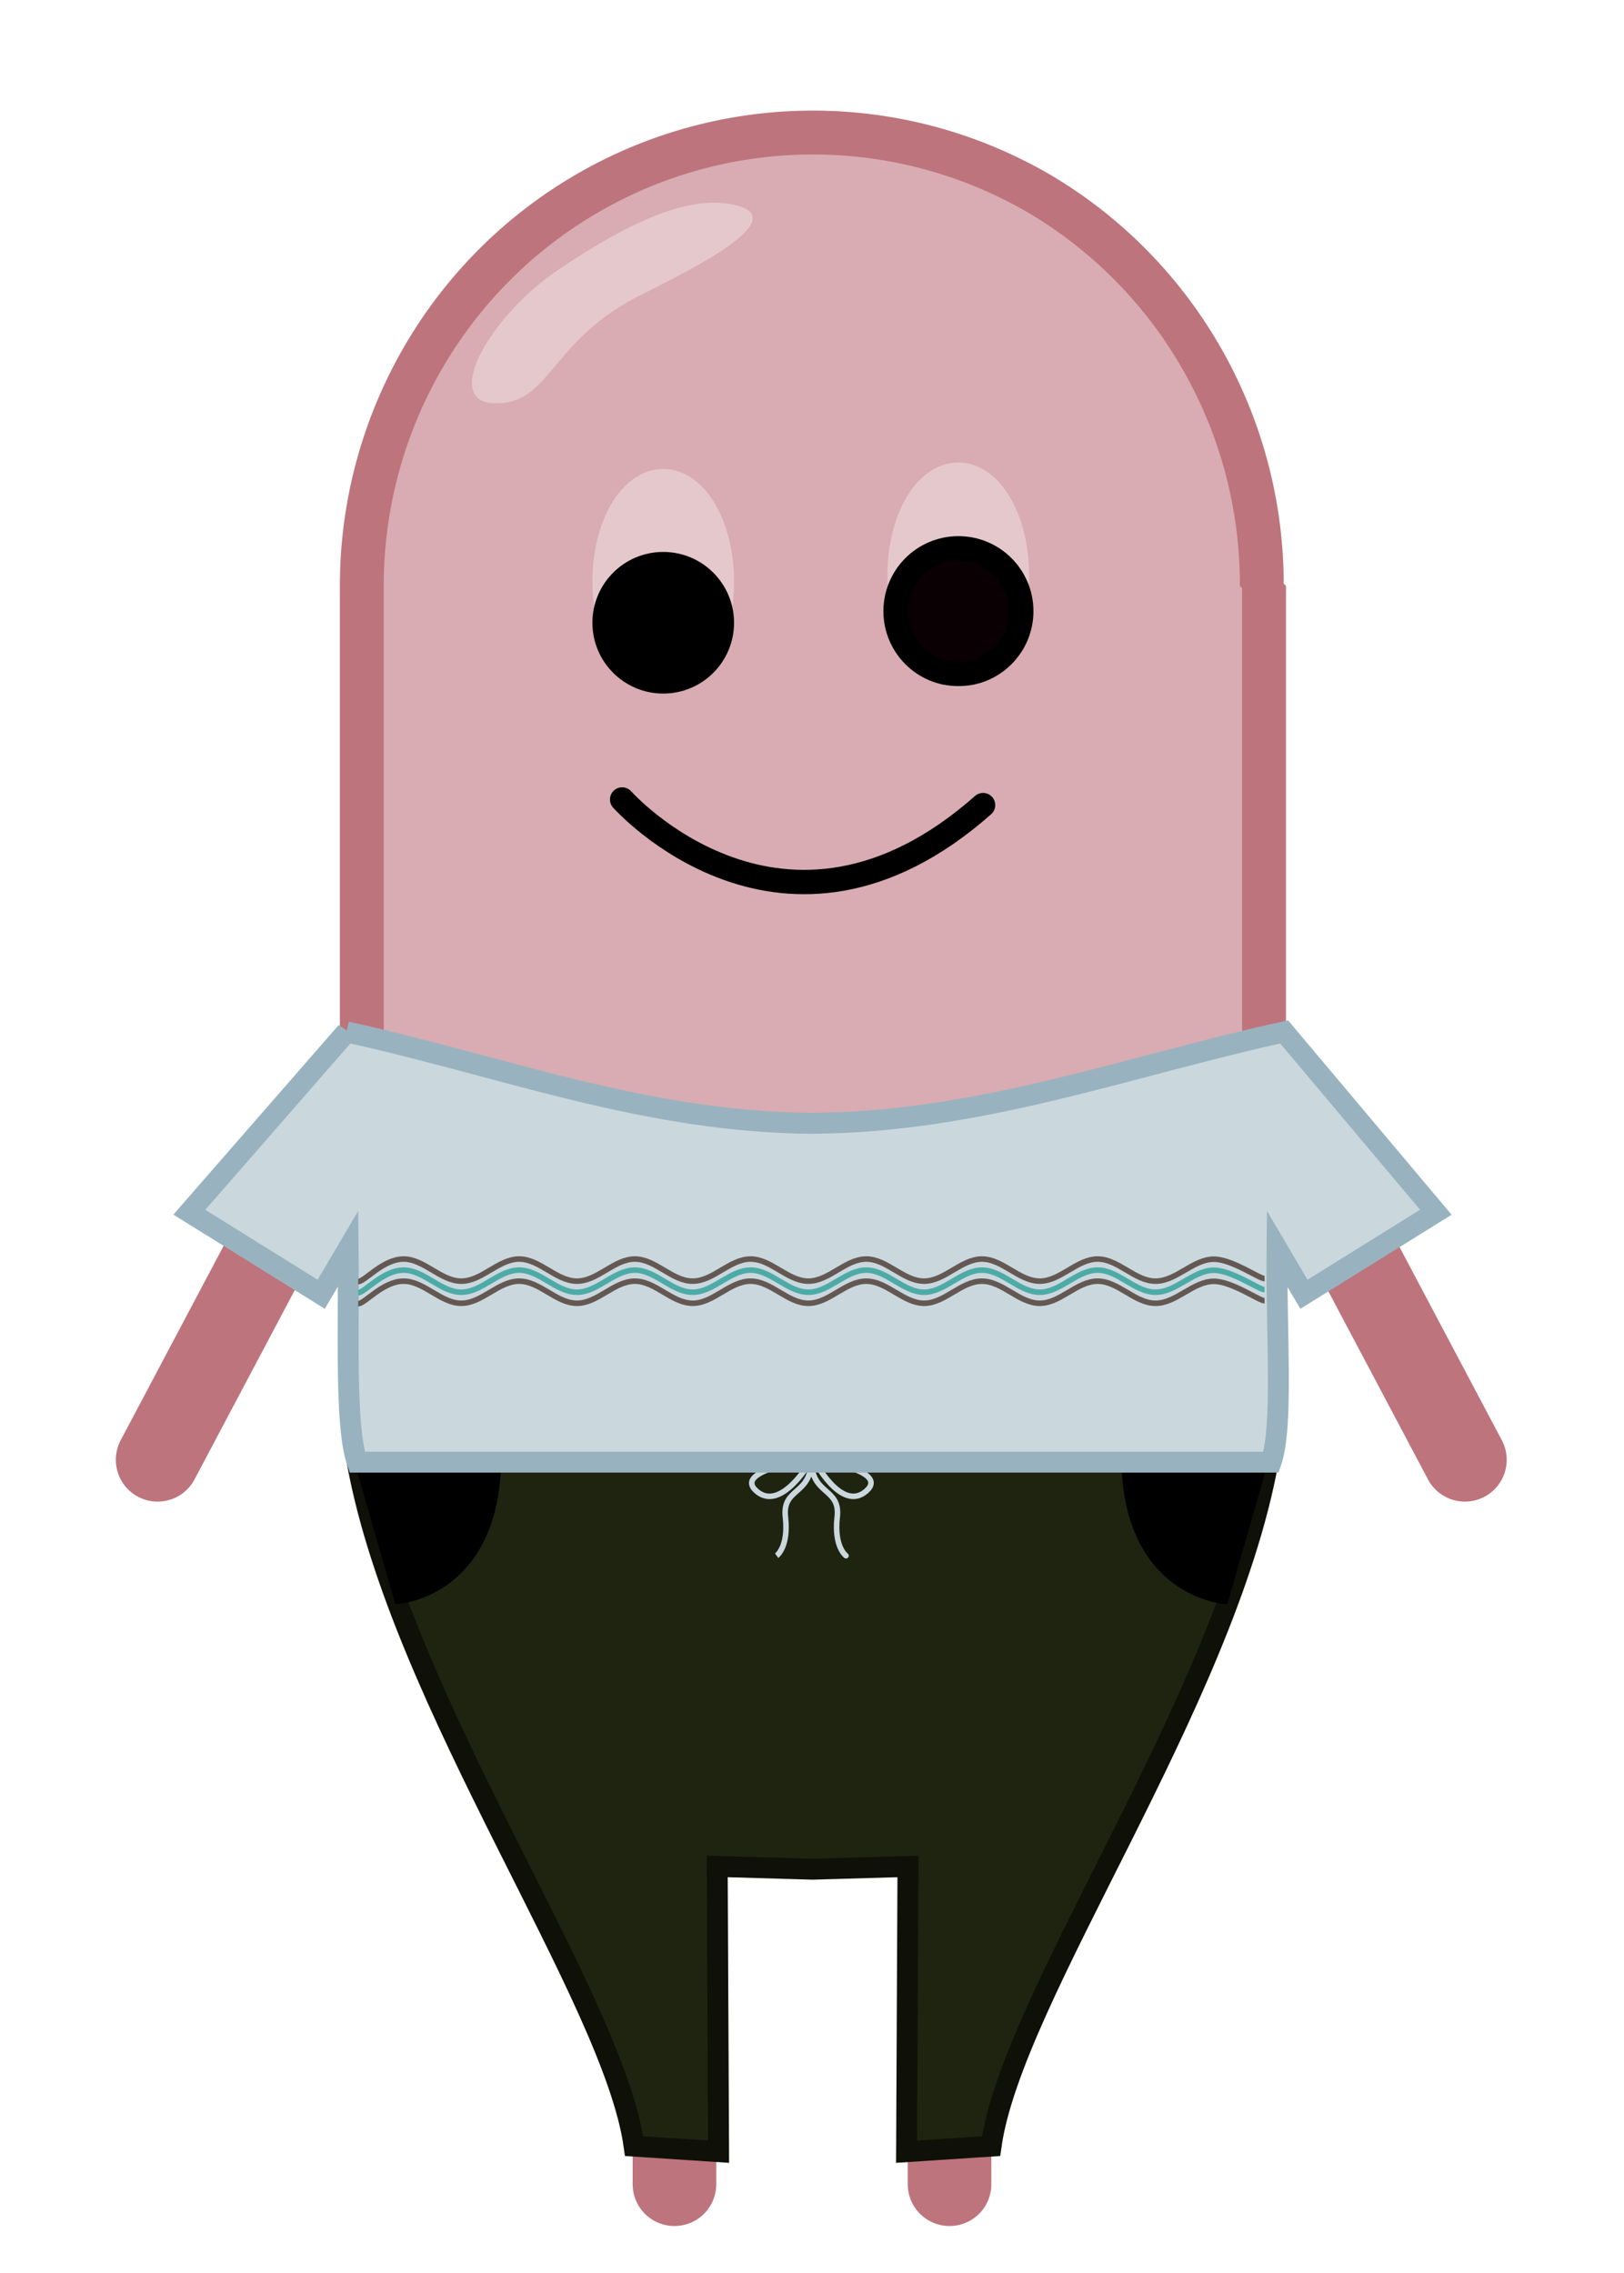 <?xml version="1.0" encoding="UTF-8" standalone="no"?>
<svg
   xmlns:osb="http://www.openswatchbook.org/uri/2009/osb"
   xmlns:dc="http://purl.org/dc/elements/1.1/"
   xmlns:cc="http://creativecommons.org/ns#"
   xmlns:rdf="http://www.w3.org/1999/02/22-rdf-syntax-ns#"
   xmlns:svg="http://www.w3.org/2000/svg"
   xmlns="http://www.w3.org/2000/svg"
   xmlns:sodipodi="http://sodipodi.sourceforge.net/DTD/sodipodi-0.dtd"
   xmlns:inkscape="http://www.inkscape.org/namespaces/inkscape"
   width="293.694"
   height="411.1"
   viewBox="0 0 77.707 108.77"
   version="1.1"
   id="svg8"
   inkscape:version="1.0 (4035a4fb49, 2020-05-01)"
   sodipodi:docname="original.svg"
   inkscape:export-filename="C:\Users\johan\Bohne.png"
   inkscape:export-xdpi="300"
   inkscape:export-ydpi="300">
  <defs
     id="defs2">
    <linearGradient
       gradientTransform="matrix(0.093,0,0,0.093,45.655,61.189)"
       osb:paint="solid"
       id="linearGradient966">
      <stop
         id="stop964"
         offset="0"
         style="stop-color:#645853;stop-opacity:1;" />
    </linearGradient>
    <linearGradient
       gradientTransform="matrix(-0.265,0,0,0.265,77.231,43.351)"
       osb:paint="solid"
       id="linearGradient960">
      <stop
         id="stop958"
         offset="0"
         style="stop-color:#cad8de;stop-opacity:1;" />
    </linearGradient>
    <linearGradient
       gradientTransform="matrix(0.554,0,0,0.554,60.436,-156.645)"
       osb:paint="solid"
       id="linearGradient954">
      <stop
         id="stop952"
         offset="0"
         style="stop-color:#4daba7;stop-opacity:1;" />
    </linearGradient>
    <linearGradient
       gradientTransform="matrix(0.554,0,0,0.554,34.35,46.635)"
       osb:paint="solid"
       id="linearGradient948">
      <stop
         id="stop946"
         offset="0"
         style="stop-color:#241909;stop-opacity:1;" />
    </linearGradient>
    <linearGradient
       osb:paint="solid"
       id="linearGradient942">
      <stop
         id="stop940"
         offset="0"
         style="stop-color:#0f1108;stop-opacity:1;" />
    </linearGradient>
  </defs>
  <sodipodi:namedview
     inkscape:guide-bbox="true"
     showguides="true"
     id="base"
     pagecolor="#ffffff"
     bordercolor="#666666"
     borderopacity="1.0"
     inkscape:pageopacity="0.0"
     inkscape:pageshadow="2"
     inkscape:zoom="4"
     inkscape:cx="161.6146"
     inkscape:cy="256.41228"
     inkscape:document-units="mm"
     inkscape:current-layer="layer3"
     inkscape:document-rotation="0"
     showgrid="false"
     inkscape:snap-smooth-nodes="true"
     inkscape:object-paths="true"
     inkscape:snap-nodes="true"
     inkscape:window-width="1920"
     inkscape:window-height="1017"
     inkscape:window-x="-8"
     inkscape:window-y="-8"
     inkscape:window-maximized="1"
     lock-margins="false"
     fit-margin-top="20"
     fit-margin-left="20"
     fit-margin-right="20"
     fit-margin-bottom="20"
     units="px"
     inkscape:snap-object-midpoints="true">
    <sodipodi:guide
       id="guide899"
       orientation="0,-1"
       position="7.541,38.92" />
    <sodipodi:guide
       position="38.82,102.43"
       orientation="1,0"
       id="guide881" />
    <sodipodi:guide
       id="guide884"
       orientation="0,-1"
       position="38.82,59.472" />
  </sodipodi:namedview>
  <g
     sodipodi:insensitive="true"
     inkscape:label="Body"
     inkscape:groupmode="layer"
     id="layer1"
     style="display:inline"
     transform="translate(-38.136,-44.878)">
    <path
       sodipodi:nodetypes="ccc"
       id="path72"
       d="m 55.976,95.281 -5.149,9.723 -5.149,9.723"
       style="fill:#be747c;stroke:#be747c;stroke-width:4;stroke-linecap:round;stroke-linejoin:miter;stroke-miterlimit:4;stroke-dasharray:none;stroke-opacity:1" />
    <path
       style="fill:#be747c;stroke:#be747c;stroke-width:4;stroke-linecap:round;stroke-linejoin:miter;stroke-miterlimit:4;stroke-dasharray:none;stroke-opacity:1"
       d="m 97.932,95.281 5.149,9.723 5.149,9.723"
       id="path897"
       sodipodi:nodetypes="ccc" />
    <path
       id="path903"
       d="m 70.408,131.121 v 18.268"
       style="fill:none;stroke:#be747c;stroke-width:4;stroke-linecap:round;stroke-linejoin:miter;stroke-miterlimit:4;stroke-dasharray:none;stroke-opacity:1" />
    <path
       style="fill:none;stroke:#be747c;stroke-width:4;stroke-linecap:round;stroke-linejoin:miter;stroke-miterlimit:4;stroke-dasharray:none;stroke-opacity:1"
       d="m 83.571,131.121 v 18.268"
       id="path905" />
    <path
       d="M 66.295,54.094 C 59.585,57.96 55.447,65.139 55.447,72.912 v 37.725 c -1.26e-4,7.705 4.067,14.832 10.684,18.724 6.676,3.926 14.932,3.962 21.641,0.095 6.71,-3.867 10.848,-11.046 10.848,-18.819 V 72.912 h -0.108 C 98.535,65.229 94.512,58.107 87.936,54.189 81.26,50.263 73.004,50.227 66.295,54.094 Z"
       style="fill:#d8acb2;stroke:#be747c;stroke-width:2.099;stroke-linecap:round;stroke-linejoin:bevel;stroke-miterlimit:4;stroke-dasharray:none;stroke-opacity:1"
       id="path1031"
       sodipodi:nodetypes="cccssccccc" />
    <path
       sodipodi:nodetypes="sssss"
       d="m 68.584,59.1 c -4.216,2.213 -4.137,5.204 -6.849,5.069 -2.436,-0.121 -0.148,-4.19 3.137,-6.4 3.442,-2.315 6.368,-3.649 8.551,-3.052 2.817,0.771 -3.336,3.593 -4.838,4.382 z"
       style="fill:#e5c8cb;fill-opacity:1;stroke:none;stroke-width:0.335;stroke-linecap:round;stroke-linejoin:bevel;stroke-miterlimit:4;stroke-dasharray:none;stroke-opacity:1"
       id="path1061" />
  </g>
  <g
     style="display:inline"
     inkscape:groupmode="layer"
     id="layer4"
     inkscape:label="Face">
    <g
       style="display:inline"
       transform="translate(-41.279,-41.35)"
       id="g1049">
      <path
         style="fill:none;stroke:#000000;stroke-width:1.165;stroke-linecap:round;stroke-linejoin:miter;stroke-miterlimit:4;stroke-dasharray:none;stroke-opacity:1"
         d="m 71.048,79.603 c 0,0 7.724,8.706 17.27,0.27"
         id="path1033" />
      <g
         id="g1047">
        <g
           id="g1039">
          <ellipse
             cy="69.163"
             cx="73.014"
             id="ellipse1035"
             style="fill:#e5c8cb;fill-opacity:1;stroke:#e5c8cb;stroke-width:1.459;stroke-linecap:round;stroke-linejoin:bevel;stroke-miterlimit:4;stroke-dasharray:none;stroke-opacity:1"
             rx="2.659"
             ry="4.644" />
          <circle
             style="fill:#000000;fill-opacity:1;stroke:#000000;stroke-width:1.165;stroke-linecap:round;stroke-linejoin:bevel;stroke-miterlimit:4;stroke-dasharray:none;stroke-opacity:1"
             id="circle1037"
             cx="73.014"
             cy="71.147"
             r="2.806" />
        </g>
        <g
           id="g1045">
          <ellipse
             ry="4.644"
             rx="2.659"
             style="fill:#e5c8cb;fill-opacity:1;stroke:#e5c8cb;stroke-width:1.459;stroke-linecap:round;stroke-linejoin:bevel;stroke-miterlimit:4;stroke-dasharray:none;stroke-opacity:1"
             id="ellipse1041"
             cx="87.131"
             cy="68.854" />
          <circle
             style="fill:#0a0003;fill-opacity:1;stroke:#000000;stroke-width:1.165;stroke-linecap:round;stroke-linejoin:bevel;stroke-miterlimit:4;stroke-dasharray:none;stroke-opacity:1"
             id="circle1043"
             cx="87.139"
             cy="70.593"
             r="3.007" />
        </g>
      </g>
    </g>
  </g>
  <g
     style="display:inline"
     inkscape:groupmode="layer"
     id="layer3"
     inkscape:label="Pants"
     transform="translate(-38.136,-44.878)">
    <g
       id="g1075"
       style="display:inline"
       transform="translate(-1.2708333e-6)">
      <path
         id="path1037"
         style="fill:#1f2411;fill-opacity:1;stroke:#0f1108;stroke-width:3.78;stroke-linecap:butt;stroke-linejoin:miter;stroke-miterlimit:4;stroke-dasharray:none;stroke-opacity:1"
         d="m 64.5,264 c 7.995,43.711 46.238,96.475 50,123.5 l 15.25,1 -0.25,-51.5 17.223,0.5 17.223,-0.5 -0.25,51.5 15.25,-1 c 3.762,-27.025 42.005,-79.789 50,-123.5 h -82.223 z"
         transform="matrix(0.265,0,0,0.265,38.136,44.878)" />
      <g
         id="g1062">
        <path
           id="path1042"
           d="m 91.924,114.728 c 0.094,6.482 4.839,6.771 4.839,6.771 l 1.948,-6.771 z"
           style="fill:#000000;stroke:#000000;stroke-width:0.265px;stroke-linecap:butt;stroke-linejoin:miter;stroke-opacity:1" />
        <path
           style="fill:#000000;stroke:#000000;stroke-width:0.265px;stroke-linecap:butt;stroke-linejoin:miter;stroke-opacity:1"
           d="m 61.989,114.728 c -0.094,6.482 -4.839,6.771 -4.839,6.771 l -1.948,-6.771 z"
           id="path1044" />
      </g>
      <g
         id="g1058">
        <path
           id="path1046"
           d="m 76.957,114.728 c 0,0 -3.812,0.472 -2.619,1.501 1.193,1.029 2.619,-1.501 2.619,-1.501 z"
           style="fill:none;stroke:url(#linearGradient960);stroke-width:0.265;stroke-linecap:round;stroke-linejoin:bevel;stroke-miterlimit:4;stroke-dasharray:none;stroke-opacity:1" />
        <path
           sodipodi:nodetypes="csc"
           style="fill:none;stroke:url(#linearGradient960);stroke-width:0.265px;stroke-linecap:round;stroke-linejoin:round;stroke-opacity:1"
           d="m 77.085,114.728 c 0,0 3.683,0.472 2.491,1.501 -1.193,1.029 -2.491,-1.501 -2.491,-1.501 z"
           id="path1048" />
        <path
           id="path1050"
           d="m 76.957,114.728 c 0,1.711 -1.403,1.314 -1.239,2.74 0.164,1.427 -0.421,1.847 -0.421,1.847"
           style="fill:none;stroke:url(#linearGradient960);stroke-width:0.265px;stroke-linecap:butt;stroke-linejoin:miter;stroke-opacity:1" />
        <path
           sodipodi:nodetypes="csc"
           style="fill:none;stroke:url(#linearGradient960);stroke-width:0.265;stroke-linecap:round;stroke-linejoin:bevel;stroke-miterlimit:4;stroke-dasharray:none;stroke-opacity:1"
           d="m 76.957,114.728 c 0,1.711 1.403,1.314 1.239,2.74 -0.164,1.427 0.421,1.847 0.421,1.847"
           id="path1052" />
      </g>
    </g>
  </g>
  <g
     inkscape:groupmode="layer"
     id="layer2"
     inkscape:label="Shirt"
     style="display:inline"
     transform="translate(-38.136,-44.878)">
    <g
       id="g1029"
       style="display:inline"
       transform="translate(-1.2708333e-6)">
      <path
         id="path970"
         style="fill:url(#linearGradient960);stroke:#98b3bf;stroke-width:3.78;stroke-linecap:butt;stroke-linejoin:miter;stroke-miterlimit:4;stroke-dasharray:none;stroke-opacity:1"
         d="M 62.576,186.322 34.188,218.875 58,233.688 l 4.863,-8.25 C 63.036,240.664 62.257,257.532 64.5,264 h 82.223 82.785 c 2.243,-6.468 0.904,-23.336 1.076,-38.562 l 4.861,8.25 23.812,-14.812 -27.389,-32.553 c -27.806,6.066 -54.821,16.312 -85.146,16.5 -30.325,-0.188 -56.34,-10.434 -84.146,-16.5 z"
         sodipodi:nodetypes="ccccccccccccc"
         transform="matrix(0.265,0,0,0.265,38.136,44.878)" />
      <g
         id="g1022">
        <path
           sodipodi:nodetypes="csaaaaaaaaaaaaasc"
           id="path1005"
           d="m 55.275,106.199 c 0.317,1.2e-4 1.183,-1.076 2.166,-1.079 0.988,-0.003 1.78,1.058 2.768,1.058 0.988,0 1.78,-1.058 2.768,-1.058 0.988,0 1.78,1.058 2.768,1.058 0.988,0 1.78,-1.058 2.768,-1.058 0.988,0 1.78,1.058 2.768,1.058 0.988,0 1.78,-1.058 2.768,-1.058 0.988,0 1.78,1.058 2.768,1.058 0.988,0 1.78,-1.058 2.768,-1.058 0.988,0 1.78,1.058 2.768,1.058 0.988,0 1.78,-1.058 2.768,-1.058 0.988,0 1.78,1.058 2.768,1.058 0.988,0 1.78,-1.058 2.768,-1.058 0.988,0 1.78,1.056 2.768,1.058 0.995,0.003 1.805,-1.052 2.793,-1.051 0.866,3.2e-4 2.174,0.932 2.427,0.93"
           style="fill:none;stroke:url(#linearGradient966);stroke-width:0.265px;stroke-linecap:butt;stroke-linejoin:miter;stroke-opacity:1" />
        <path
           style="fill:none;stroke:url(#linearGradient954);stroke-width:0.265px;stroke-linecap:butt;stroke-linejoin:miter;stroke-opacity:1"
           d="m 55.275,106.729 c 0.317,1.2e-4 1.183,-1.076 2.166,-1.079 0.988,-0.003 1.78,1.058 2.768,1.058 0.988,0 1.78,-1.058 2.768,-1.058 0.988,0 1.78,1.058 2.768,1.058 0.988,0 1.78,-1.058 2.768,-1.058 0.988,0 1.78,1.058 2.768,1.058 0.988,0 1.78,-1.058 2.768,-1.058 0.988,0 1.78,1.058 2.768,1.058 0.988,0 1.78,-1.058 2.768,-1.058 0.988,0 1.78,1.058 2.768,1.058 0.988,0 1.78,-1.058 2.768,-1.058 0.988,0 1.78,1.058 2.768,1.058 0.988,0 1.78,-1.058 2.768,-1.058 0.988,0 1.78,1.056 2.768,1.058 0.995,0.003 1.805,-1.052 2.793,-1.051 0.866,3.2e-4 2.174,0.932 2.427,0.93"
           id="path1015"
           sodipodi:nodetypes="csaaaaaaaaaaaaasc" />
        <path
           sodipodi:nodetypes="csaaaaaaaaaaaaasc"
           id="path1017"
           d="m 55.275,107.258 c 0.317,1.2e-4 1.183,-1.076 2.166,-1.079 0.988,-0.003 1.78,1.058 2.768,1.058 0.988,0 1.78,-1.058 2.768,-1.058 0.988,0 1.78,1.058 2.768,1.058 0.988,0 1.78,-1.058 2.768,-1.058 0.988,0 1.78,1.058 2.768,1.058 0.988,0 1.78,-1.058 2.768,-1.058 0.988,0 1.78,1.058 2.768,1.058 0.988,0 1.78,-1.058 2.768,-1.058 0.988,0 1.78,1.058 2.768,1.058 0.988,0 1.78,-1.058 2.768,-1.058 0.988,0 1.78,1.058 2.768,1.058 0.988,0 1.78,-1.058 2.768,-1.058 0.988,0 1.78,1.056 2.768,1.058 0.995,0.003 1.805,-1.052 2.793,-1.051 0.866,3.2e-4 2.174,0.932 2.427,0.93"
           style="fill:none;stroke:url(#linearGradient966);stroke-width:0.265px;stroke-linecap:butt;stroke-linejoin:miter;stroke-opacity:1" />
      </g>
    </g>
  </g>
  <g
     style="display:inline"
     inkscape:label="Hat"
     id="layer5"
     inkscape:groupmode="layer" />
</svg>
